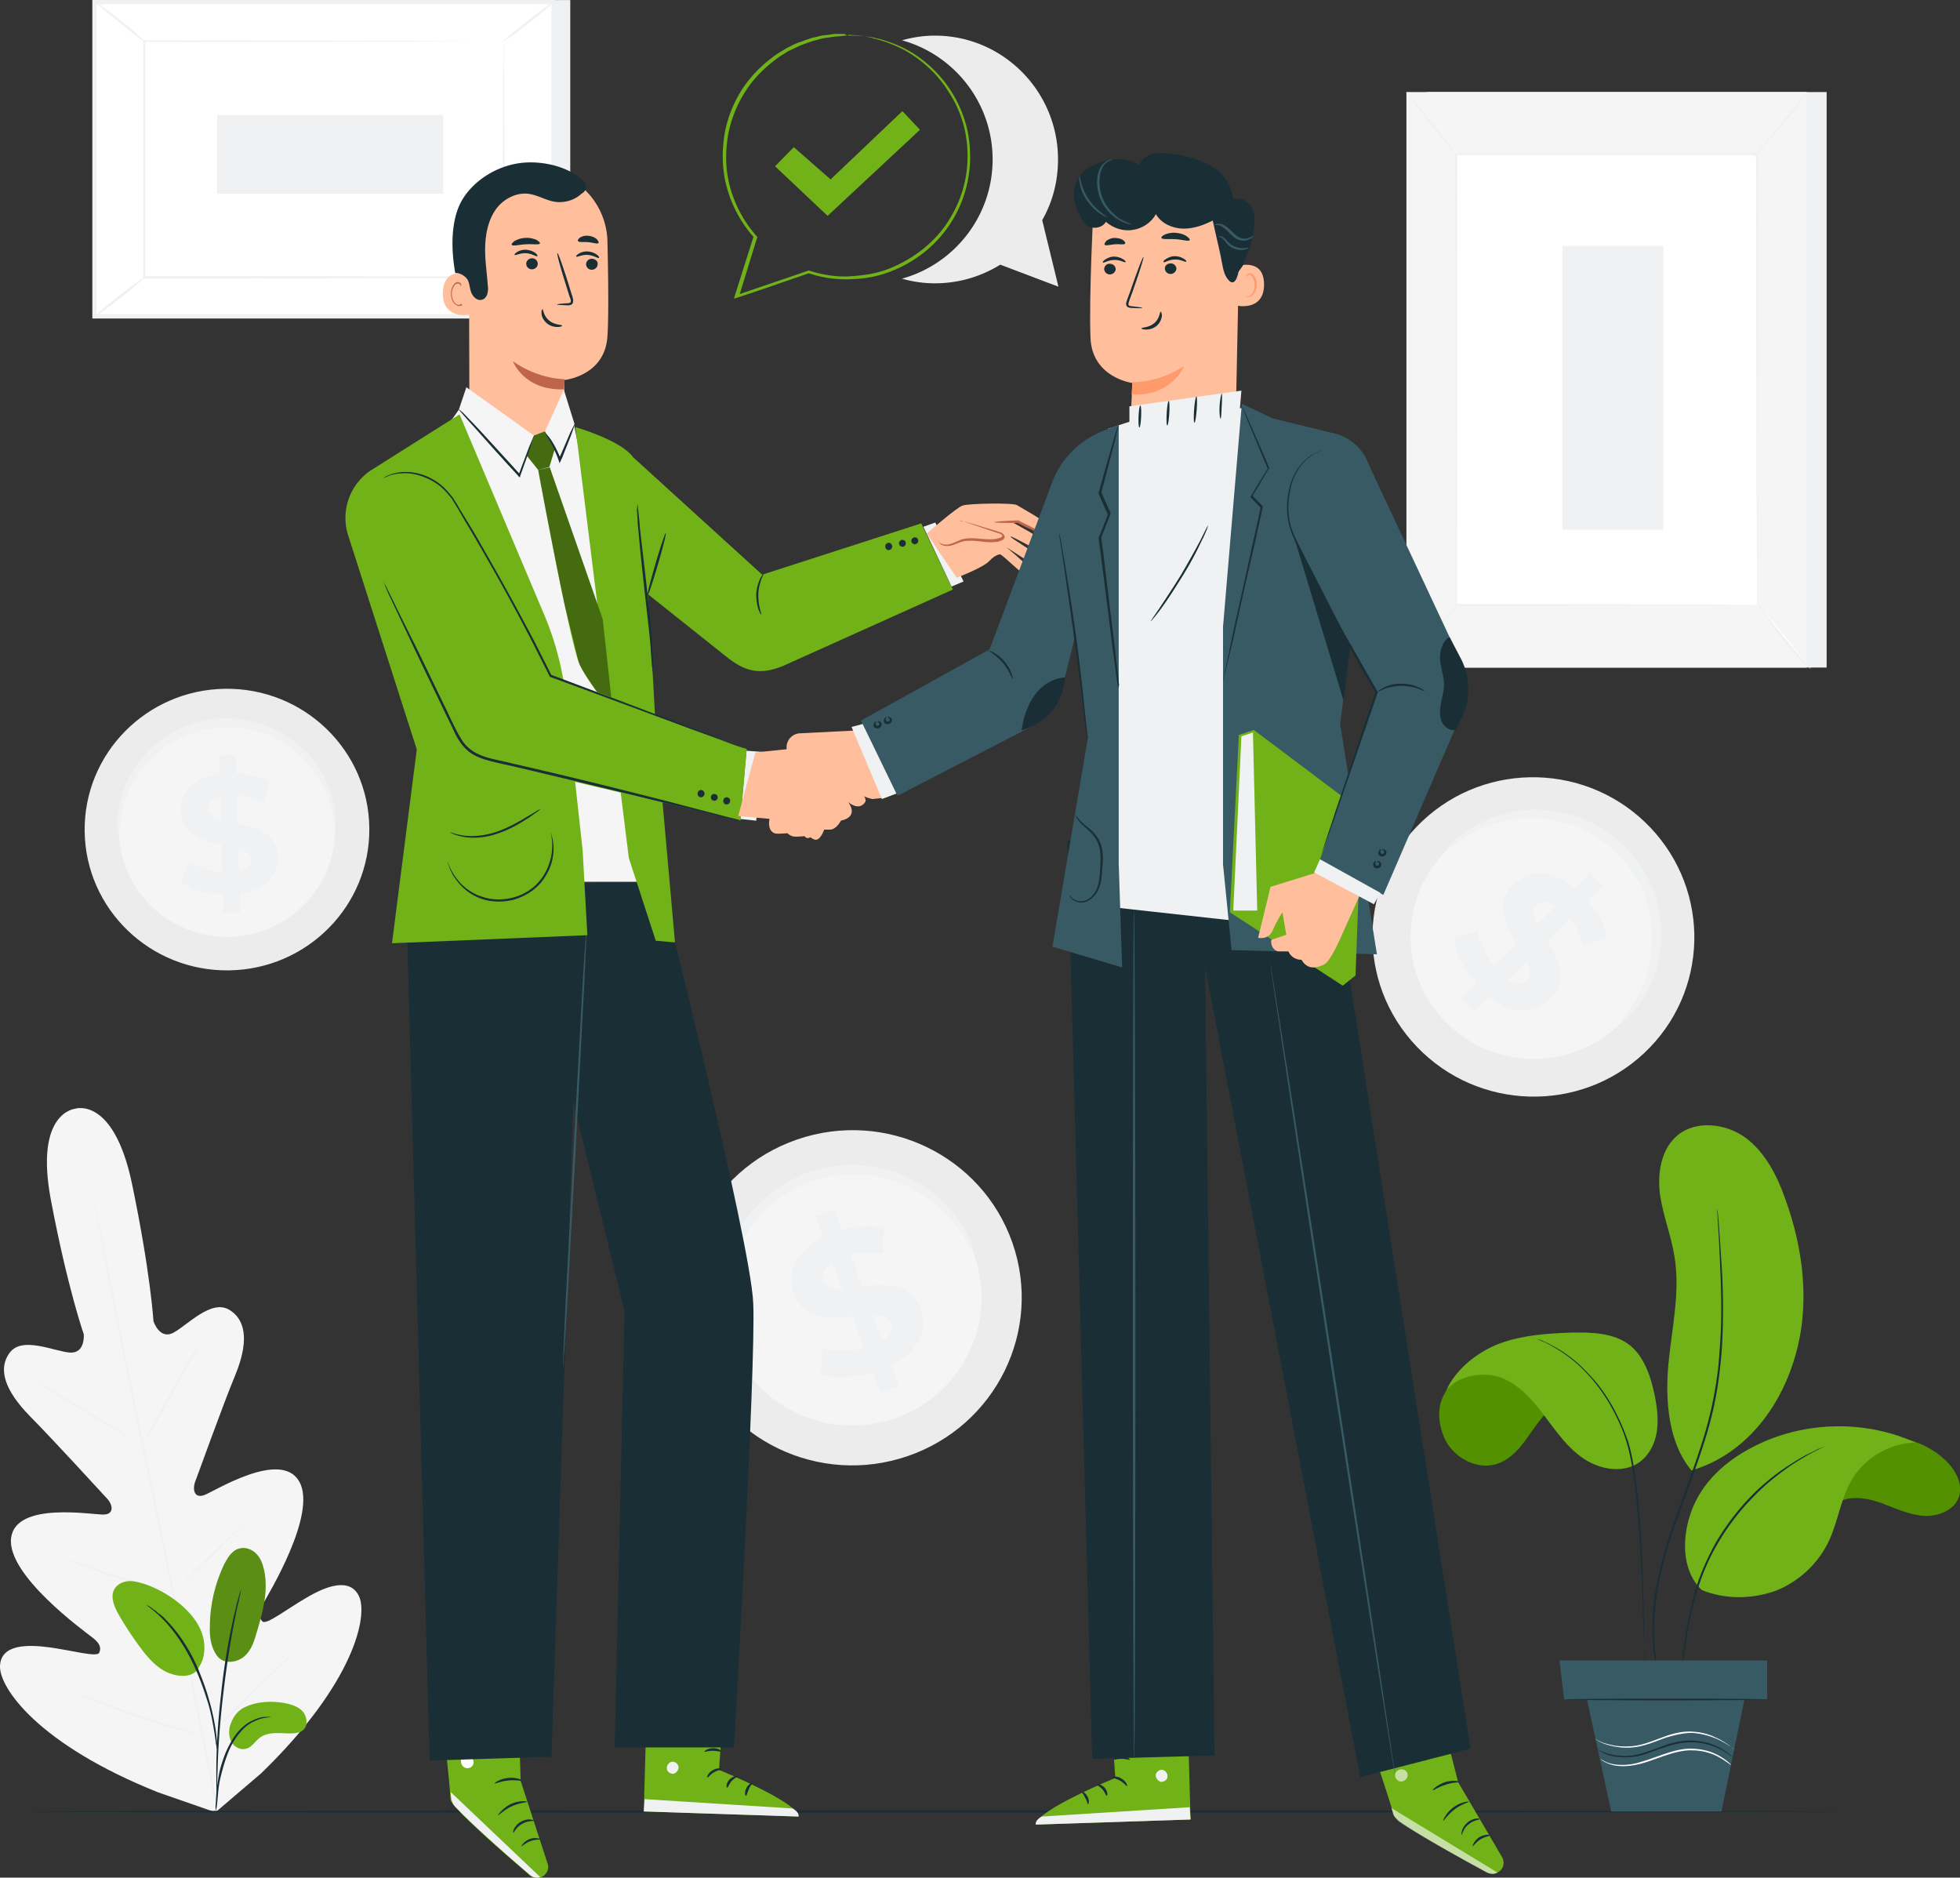 <svg width="237" height="227" fill="none" xmlns="http://www.w3.org/2000/svg"><rect width="100%" height="100%" fill="#333333" stroke="none"/><g clip-path="url(#clip0)"><path d="M9.097 134.036s4.653-1.538 6.875 9.127c2.223 10.666 2.585 16.562 2.585 16.562s.723 2.308 2.43 1.385c1.705-.923 4.548-4.051 6.719-2.769 2.223 1.333 2.274 4.205.724 7.948-1.551 3.743-4.55 12.152-4.86 12.921-.258.77-.154 2 1.138 1.539 1.24-.462 9.253-5.538 11.475-1.641 2.223 3.897-3.773 13.691-4.393 14.819-.62 1.077-.517 1.641-.052 2.102.465.462 2.998-1.538 5.324-2.871 2.326-1.385 5.272-2.513 6.358-.154 1.085 2.358-.569 10.46-11.837 21.382l-5.531 4.717-6.927-2.41C4.6 210.899-.103 204.028 0 201.413c.103-2.615 3.256-2.615 5.944-2.256 2.688.359 5.79 1.231 6.048.667.259-.565.155-1.129-.879-1.898-.982-.769-10.338-7.537-9.77-11.998.57-4.461 9.925-2.769 11.218-2.821 1.344-.051.982-1.281.465-1.845-.569-.616-6.565-7.179-9.46-10.102-2.842-2.923-3.928-5.589-2.377-7.64 1.499-2 5.324-.154 7.236 0 1.913.154 1.706-2.205 1.706-2.205s-1.964-5.589-3.98-16.255c-2.016-10.716 2.998-11.024 2.998-11.024" fill="#F5F5F5"/><path d="M26.104 217.463c-1.5-7.846-3.722-18.665-6.203-30.612-2.481-11.948-4.704-22.767-6.255-30.612-.775-3.897-1.395-7.076-1.86-9.281-.207-1.077-.414-1.949-.518-2.513a6.336 6.336 0 00-.155-.666c-.051-.154-.051-.206-.051-.206s0 .103.052.206c.051.153.051.359.103.666.103.616.258 1.436.465 2.513.414 2.205.982 5.384 1.758 9.281 1.498 7.845 3.721 18.664 6.202 30.612 2.482 11.947 4.704 22.766 6.255 30.612" fill="#F0F1F2"/><path d="M23.88 162.853s-.102.154-.31.411c-.206.256-.464.717-.775 1.23a93.3 93.3 0 00-2.326 4.102 132.18 132.18 0 00-2.222 4.154c-.259.512-.517.923-.672 1.23-.155.308-.259.462-.207.462 0 0 .103-.154.31-.41.207-.257.465-.718.775-1.231.62-1.026 1.448-2.513 2.326-4.102.88-1.59 1.655-3.025 2.275-4.102.258-.513.517-.923.672-1.231.103-.308.155-.461.155-.513zm-7.287 11.515c.03-.048-2.892-1.865-6.525-4.058-3.634-2.193-6.604-3.931-6.634-3.883-.03.048 2.892 1.865 6.526 4.058 3.634 2.193 6.604 3.931 6.633 3.883zm4.652 18.174s-.155-.051-.517-.154c-.362-.102-.879-.256-1.396-.358a102.86 102.86 0 01-9.2-2.872c-.518-.205-.983-.359-1.396-.513a8.372 8.372 0 00-.517-.154s.155.103.465.257c.31.154.775.359 1.344.564 1.137.461 2.74 1.025 4.549 1.589 1.809.564 3.463.975 4.652 1.282.62.154 1.085.257 1.447.308.362.051.569.103.569.051zm8.89-8.973s-.155.103-.362.308c-.258.205-.568.512-.982.923-.827.769-1.964 1.897-3.204 3.076l-3.154 3.128c-.413.41-.723.718-.93.974-.207.257-.31.359-.31.359s.155-.102.362-.307c.258-.206.568-.513.982-.923.827-.77 1.964-1.898 3.205-3.077l3.153-3.128c.413-.41.723-.718.93-.974.207-.205.31-.308.31-.359zm6.1 15.537s-.207.153-.465.41c-.31.307-.776.718-1.293 1.179-1.085.974-2.532 2.41-4.135 3.948a344.112 344.112 0 00-4.083 4c-.466.513-.88.923-1.19 1.231-.258.307-.413.461-.413.461s.207-.154.466-.41c.31-.308.775-.718 1.292-1.179 1.085-.975 2.532-2.41 4.135-3.949 1.602-1.538 3.05-2.974 4.084-3.999.465-.513.878-.923 1.188-1.231.31-.256.466-.41.414-.461zm-11.372 10.87s-.207-.102-.62-.205c-.466-.154-1.034-.308-1.758-.564a232.901 232.901 0 01-5.84-1.897c-2.275-.769-4.291-1.538-5.739-2.051-.723-.257-1.292-.462-1.757-.667-.413-.154-.62-.205-.672-.205l.62.308c.414.154.982.41 1.706.718 1.447.615 3.463 1.384 5.738 2.153a106.89 106.89 0 005.84 1.795c.776.205 1.345.359 1.81.461.465.103.672.154.672.154zm196.01-198.849H172.49v69.582h48.383V11.127z" fill="#F0F1F2"/><path d="M218.443 11.127h-48.382v69.582h48.382V11.127z" fill="#F5F5F5"/><path d="M212.447 18.665h-36.39V73.17h36.39V18.665z" fill="#fff"/><path d="M212.447 73.171v-3.999c0-2.615 0-6.41-.052-11.23 0-9.589-.051-23.228-.051-39.277l.103.102h-36.39l.155-.154c0 20.562 0 39.534-.052 54.507l-.103-.103c11.062 0 20.159.052 26.465.052 3.154 0 5.635 0 7.289.051h1.912c.465.051.724.051.724.051h-2.533c-1.706 0-4.135 0-7.288.051-6.358 0-15.456.052-26.517.052h-.104v-.103c0-14.972 0-33.945-.051-54.506v-.154h36.648v.102c0 16.05-.052 29.69-.052 39.33 0 4.82 0 8.614-.051 11.177v3.744c-.052.205-.052.307-.052.307z" fill="#F0F1F2"/><path d="M218.598 11.127c.052 0-.31.513-.879 1.23a72.576 72.576 0 01-2.274 2.872c-.93 1.077-1.758 2.051-2.378 2.769-.62.666-1.034 1.077-1.085 1.077-.052 0 .31-.462.93-1.18.672-.769 1.447-1.743 2.326-2.82.879-1.077 1.654-2 2.326-2.82.621-.718.982-1.18 1.034-1.128z" fill="#F0F1F2"/><path d="M212.602 72.966a42.402 42.402 0 006.358 7.845l-6.358-7.845z" fill="#fff"/><path d="M218.96 80.863s-.465-.359-1.086-.974c-.672-.667-1.499-1.59-2.378-2.666-.878-1.077-1.602-2.154-2.119-2.923-.517-.77-.775-1.282-.724-1.282.052 0 .362.461.879 1.18a61.526 61.526 0 002.171 2.82c.879 1.076 1.706 2.05 2.326 2.717.569.667.931 1.077.931 1.128z" fill="#F0F1F2"/><path d="M170.009 80.657c2.12-2.563 4.239-5.178 6.358-7.742l-6.358 7.742z" fill="#fff"/><path d="M173.335 76.853c1.743-2.135 3.103-3.908 3.036-3.962-.066-.053-1.534 1.634-3.277 3.768-1.744 2.134-3.104 3.907-3.037 3.96.066.054 1.534-1.632 3.278-3.766zm2.662-58.239c.067-.053-1.213-1.77-2.86-3.836-1.647-2.065-3.036-3.697-3.104-3.644-.067.052 1.214 1.77 2.861 3.835 1.647 2.066 3.036 3.697 3.103 3.645zm25.13 11.126h-12.199v34.304h12.199V29.74zM68.955 0v38.355H13.44L11.424.256 68.954 0z" fill="#F0F1F2"/><path d="M11.44.243v37.995h55.516V.243H11.441z" fill="#fff"/><path d="M67.197 38.508H11.165V0h56.032v38.508zm-55.515-.512H66.68V.513H11.682v37.483z" fill="#F0F1F2"/><path d="M60.891 4.974H17.419v28.56h43.472V4.975z" fill="#fff"/><path d="M60.943 4.974h-3.205c-2.068 0-5.117 0-8.942.051-7.65 0-18.506.051-31.325.051l.104-.102v28.56l-.155-.153c16.385 0 31.53 0 43.471.051l-.103.103c0-8.666.051-15.793.051-20.767 0-2.461 0-4.41.052-5.743V5.538c.052-.359.052-.564.052-.564v2c0 1.333 0 3.23.052 5.743 0 4.973.051 12.1.051 20.818v.102h-.103c-11.94 0-27.086 0-43.472.052h-.155V4.87h.104c12.819 0 23.674.052 31.376.052 3.825 0 6.874.05 8.942.05h3.205z" fill="#F0F1F2"/><path d="M11.424.154c0-.052.361.205.93.615a50.226 50.226 0 014.239 3.384c.517.462.827.77.775.82-.052.052-1.396-1.025-3.05-2.358-1.602-1.282-2.946-2.41-2.894-2.461zm52.601 2.579C65.68 1.433 66.98.324 66.928.257c-.053-.066-1.44.934-3.096 2.235-1.656 1.3-2.956 2.408-2.903 2.475.053.067 1.44-.934 3.096-2.234z" fill="#F0F1F2"/><path d="M66.887 38.252c-2.067-1.64-4.135-3.333-6.203-4.974l6.203 4.974z" fill="#fff"/><path d="M66.897 38.284c.054-.066-1.287-1.233-2.995-2.606-1.707-1.373-3.135-2.433-3.19-2.367-.053.066 1.287 1.233 2.995 2.606 1.708 1.373 3.136 2.433 3.19 2.367zm-52.374-2.236c1.635-1.282 2.917-2.376 2.864-2.443-.054-.066-1.422.92-3.056 2.202-1.635 1.282-2.917 2.376-2.864 2.442.054.067 1.422-.919 3.056-2.2zm11.73-22.158v9.537h27.344V13.89H26.253z" fill="#F0F1F2"/><path d="M198.823 127.305c7.791-7.324 8.105-19.544.701-27.293-7.403-7.749-19.72-8.093-27.511-.768s-8.105 19.545-.701 27.293c7.403 7.749 19.721 8.093 27.511.768z" fill="#ECECEC"/><path d="M195.659 123.994c5.947-5.591 6.182-14.922.527-20.842-5.656-5.92-15.062-6.186-21.008-.595-5.947 5.591-6.183 14.922-.527 20.842 5.656 5.919 15.061 6.186 21.008.595z" fill="#F5F5F5"/><path d="M195.958 123.627c-.052-.051.362-.564 1.034-1.487.672-.923 1.55-2.41 2.119-4.359.31-.974.517-2.051.62-3.281.052-1.18.052-2.462-.207-3.795-.103-.666-.31-1.333-.516-1.999-.207-.667-.517-1.334-.827-1.949-.362-.615-.724-1.282-1.189-1.897a15.866 15.866 0 00-1.499-1.744c-.569-.512-1.138-1.025-1.758-1.487-.62-.461-1.24-.82-1.912-1.128a12.354 12.354 0 00-1.965-.82c-.672-.205-1.344-.41-2.016-.513-1.344-.256-2.636-.256-3.825-.205-1.189.103-2.326.308-3.256.615a15.289 15.289 0 00-4.342 2.154c-.931.667-1.447 1.077-1.499 1.025-.052-.051.362-.564 1.24-1.384.879-.769 2.326-1.795 4.394-2.564a16.316 16.316 0 013.463-.82 13.756 13.756 0 014.084.102c.724.103 1.447.257 2.171.513.724.205 1.447.513 2.171.872.724.359 1.396.769 2.067 1.23.672.462 1.293 1.026 1.913 1.59a17.804 17.804 0 011.602 1.846c.466.667.879 1.333 1.241 2.051.362.718.672 1.436.879 2.102.258.718.413 1.436.517 2.154.258 1.436.258 2.769.155 4.051-.155 1.282-.414 2.41-.776 3.435-.723 2.051-1.757 3.487-2.532 4.359-.931 1.025-1.499 1.384-1.551 1.333z" fill="#F0F1F2"/><path d="M180.141 120.499l-1.861 1.795-1.603-1.641 1.809-1.744c-1.499-1.743-2.532-3.794-2.687-5.384l2.894-1.076c.207 1.435.931 3.025 1.964 4.307l2.74-2.666c-1.344-2.257-2.74-4.872-.362-7.179 1.758-1.692 4.497-1.897 7.34.41l1.861-1.795 1.602 1.641-1.809 1.744c1.138 1.333 1.965 2.82 2.275 4.307l-2.843 1.128c-.362-1.282-.879-2.41-1.603-3.333l-2.791 2.718c1.344 2.256 2.74 4.82.362 7.076-1.706 1.794-4.445 1.999-7.288-.308zm5.685-8.717l2.327-2.256c-1.034-.667-1.861-.564-2.43-.051-.517.564-.362 1.384.103 2.307zm-1.188 6.717c.568-.564.413-1.333 0-2.307l-2.275 2.205c.931.666 1.758.615 2.275.102z" fill="#F0F1F2"/><path d="M109.762 176.038c10.683-3.672 16.349-15.217 12.657-25.787-3.692-10.569-15.344-16.161-26.026-12.49-10.682 3.672-16.349 15.217-12.657 25.786 3.692 10.57 15.344 16.162 26.026 12.491z" fill="#ECECEC"/><path d="M108.171 171.484c8.147-2.801 12.47-11.6 9.657-19.654-2.814-8.055-11.698-12.314-19.844-9.514-8.147 2.8-12.47 11.599-9.657 19.654 2.813 8.054 11.698 12.314 19.844 9.514z" fill="#F5F5F5"/><path d="M117.647 151.368c-.103.051-.362-.564-.982-1.641-.62-1.026-1.654-2.513-3.257-3.897a15.828 15.828 0 00-2.894-2c-1.137-.564-2.378-1.077-3.722-1.436-.672-.154-1.396-.307-2.119-.359-.724-.051-1.499-.102-2.275-.051-.775.051-1.55.154-2.326.308-.775.153-1.55.41-2.326.666-.775.308-1.499.616-2.17 1.026-.673.41-1.345.82-1.913 1.333-.62.461-1.138.974-1.654 1.538-.517.513-.93 1.077-1.344 1.692-.827 1.128-1.396 2.359-1.861 3.538a17.877 17.877 0 00-.827 3.385c-.259 2.102-.052 3.897.206 5.076.207 1.179.414 1.846.362 1.897-.051.051-.413-.564-.775-1.743-.362-1.18-.724-2.974-.569-5.23.104-1.128.31-2.359.724-3.641s1.034-2.564 1.86-3.846c.415-.615.88-1.23 1.448-1.846.517-.564 1.137-1.128 1.758-1.692a14.822 14.822 0 012.067-1.435 19.36 19.36 0 012.326-1.129c.827-.307 1.654-.564 2.481-.717a20.422 20.422 0 012.482-.308c.827-.051 1.654 0 2.429.102.775.103 1.551.206 2.274.411 1.448.359 2.792.974 3.981 1.641 1.137.666 2.171 1.435 2.946 2.204 1.654 1.59 2.585 3.18 3.101 4.308.517 1.128.621 1.846.569 1.846z" fill="#F0F1F2"/><path d="M107.774 165.058l.931 2.513-2.275.82-.879-2.461c-2.326.667-4.755.769-6.357.256l.258-3.23c1.447.41 3.308.462 5.014 0l-1.396-3.794c-2.739.307-5.892.461-7.081-2.769-.879-2.41.103-5.077 3.566-6.82l-.93-2.513 2.274-.82.879 2.461c1.758-.461 3.567-.615 5.117-.307l-.103 3.179c-1.396-.257-2.74-.205-3.928.102l1.395 3.846c2.74-.308 5.841-.461 7.03 2.718.931 2.41-.103 5.076-3.515 6.819zm-5.944-9.178l-1.189-3.23c-1.086.717-1.344 1.538-1.086 2.307.31.769 1.189.974 2.275.923zm5.944 4.051c-.31-.769-1.085-.975-2.223-.975l1.138 3.128c1.033-.666 1.344-1.435 1.085-2.153z" fill="#F0F1F2"/><path d="M27.661 117.316c9.506-.118 17.116-7.834 16.997-17.235-.118-9.401-7.92-16.927-17.425-16.809-9.506.118-17.115 7.834-16.997 17.235.118 9.401 7.92 16.927 17.425 16.809z" fill="#ECECEC"/><path d="M27.61 113.266c7.222-.09 13.004-5.97 12.913-13.134-.09-7.164-6.017-12.9-13.24-12.81-7.221.09-13.002 5.97-12.912 13.134.09 7.164 6.018 12.899 13.24 12.81z" fill="#F5F5F5"/><path d="M40.525 99.733c-.103 0-.155-.565-.362-1.539a12.66 12.66 0 00-1.55-3.948c-.466-.77-1.034-1.59-1.758-2.359a13.148 13.148 0 00-2.584-2.102c-.517-.308-1.034-.615-1.603-.82a9.351 9.351 0 00-1.809-.616c-.62-.154-1.24-.308-1.912-.359-.672-.051-1.344-.102-2.016-.051-.672.051-1.344.103-2.016.256-.672.103-1.293.308-1.913.513-.62.205-1.189.513-1.706.77a15.79 15.79 0 00-1.55.974c-.93.717-1.758 1.487-2.43 2.307-.672.82-1.137 1.692-1.55 2.461-.776 1.641-1.086 3.077-1.19 4.102-.154 1.026-.154 1.59-.206 1.59-.052 0-.155-.564-.155-1.59 0-1.025.207-2.564.93-4.358.362-.872.879-1.795 1.551-2.718.672-.871 1.499-1.794 2.481-2.564a10.92 10.92 0 011.602-1.076 15.576 15.576 0 011.861-.872 15.118 15.118 0 012.016-.615c.724-.154 1.448-.257 2.171-.257.724-.051 1.448 0 2.171.103.724.102 1.396.205 2.068.41.672.205 1.292.41 1.912.718.62.256 1.19.615 1.706.923 1.086.666 1.964 1.487 2.74 2.307.723.82 1.344 1.692 1.757 2.564a13.012 13.012 0 011.344 4.256c.104 1.025.052 1.59 0 1.59z" fill="#F0F1F2"/><path d="M28.998 108.039l.052 2.256-2.016.052-.052-2.205c-2.015-.051-3.98-.667-5.117-1.487l1.034-2.513c1.034.718 2.533 1.231 3.98 1.334l-.103-3.385c-2.275-.461-4.808-1.179-4.91-4.05-.053-2.154 1.446-4 4.651-4.462l-.052-2.256 2.016-.051.052 2.205c1.55.102 3.05.461 4.187 1.128l-.93 2.513a8.309 8.309 0 00-3.153-.975l.103 3.436c2.274.461 4.755 1.128 4.859 3.999.103 2.103-1.396 4-4.6 4.461zm-2.274-8.87l-.103-2.872c-1.086.256-1.5.872-1.448 1.538.052.667.672 1.077 1.55 1.334zm3.618 4.768c0-.718-.62-1.077-1.499-1.333l.052 2.769c1.034-.256 1.499-.82 1.447-1.436z" fill="#F0F1F2"/><path d="M126.021 26.612c1.241-2.153 1.913-4.666 1.913-7.332 0-8.256-6.668-14.973-14.887-14.973-1.396 0-2.688.205-3.98.564 6.306 1.744 10.958 7.538 10.958 14.409 0 6.87-4.652 12.665-10.958 14.408a14.34 14.34 0 003.98.564c2.894 0 5.582-.82 7.908-2.256l7.03 2.667-1.964-8.05z" fill="#ECECEC"/><path d="M222.94 219.001c0 .051-49.157.154-109.79.154-60.633 0-109.79-.052-109.79-.154 0-.051 49.157-.154 109.79-.154 60.633 0 109.79.103 109.79.154z" fill="#1A2E35"/><path d="M62.545 202.541l.414 12.768 3.256 9.999c.259.718-.207 1.487-.93 1.692-.414.102-.827 0-1.19-.256-2.067-1.744-9.614-8.256-9.614-9.179 0-1.077-1.343-13.434-1.343-13.434l9.407-1.59z" fill="#71B219"/><path d="M65.336 226.949l-10.855-10.307.052.564c.052.462.207.923.517 1.231.879.923 3.308 3.333 9.046 8.255.362.308.775.41 1.24.257z" fill="#F0F1F2"/><path d="M56.91 212.386c.31.205.466.667.26 1.026-.208.359-.673.461-1.035.256-.361-.205-.517-.769-.31-1.077.207-.307.827-.461 1.086-.154" fill="#fff"/><path d="M62.08 221.565c.051.051.31-.667 1.085-1.077.724-.41 1.448-.308 1.448-.359 0-.051-.156-.103-.466-.154-.31-.051-.723.051-1.137.256-.413.206-.672.565-.827.821-.155.308-.155.513-.103.513zm.982 1.641c.052.051.465-.411 1.085-.616.672-.256 1.241-.154 1.241-.205.052-.051-.62-.308-1.344-.051-.672.256-1.034.872-.982.872zm-2.842-3.744c.05.052.671-.615 1.653-1.077.982-.461 1.861-.461 1.861-.564 0-.051-.93-.205-2.016.308-.982.513-1.55 1.333-1.499 1.333zm-.414-3.845c.051.051.723-.257 1.654-.359.93-.103 1.654.102 1.705 0 .052-.052-.723-.41-1.705-.308-1.034.103-1.706.615-1.654.667zm-.259-3.744c.052.052.724-.41 1.706-.41.982-.051 1.706.41 1.706.308 0-.051-.155-.205-.414-.359-.31-.154-.775-.308-1.292-.256-.517 0-.982.153-1.292.307-.259.205-.414.359-.414.41zm1.654-1.128s.052-.153 0-.461a3.063 3.063 0 00-.465-1.231c-.155-.205-.31-.513-.672-.666-.207-.052-.465-.052-.569.153-.155.154-.155.359-.155.565.052.82.827 1.538 1.706 1.64.93.052 1.758-.512 2.068-1.23.051-.205.103-.41 0-.616a.521.521 0 00-.569-.256c-.362.103-.62.308-.827.462-.413.358-.672.769-.827 1.025-.155.256-.207.462-.155.462.052.051.31-.667 1.137-1.334.207-.153.465-.359.724-.41.155 0 .258.051.31.154.052.103.052.256 0 .41-.258.564-1.034 1.128-1.81 1.077-.775-.051-1.447-.718-1.498-1.333 0-.154 0-.308.103-.41.104-.103.207-.154.31-.103.259.103.414.359.569.564.62.821.569 1.538.62 1.538z" fill="#1A2E35"/><path d="M87.615 204.438l-.672 9.538s9.563 3.897 9.614 5.64l-18.712-.615.414-14.922 9.356.359z" fill="#71B219"/><path d="M81.205 213.001a.799.799 0 00-.568.872c.051.359.465.616.827.564.362-.102.672-.564.568-.923-.103-.359-.62-.666-.93-.461m-3.256 5.948l.103-1.487 17.885 1.128s.827.41.723.974l-18.712-.615z" fill="#F0F1F2"/><path d="M87.253 213.873c0 .103-.465.103-.93.411-.466.256-.724.666-.776.615-.103 0 .052-.564.62-.872.57-.359 1.086-.205 1.086-.154zm1.913.872c0 .103-.362.205-.724.615-.31.359-.413.769-.517.769-.103 0-.155-.512.259-.974.465-.461.982-.461.982-.41zm1.034 2.359c-.104 0-.207-.462.051-.923.258-.513.672-.667.724-.616.051.052-.259.308-.414.718-.207.462-.258.821-.362.821zm-3.05-5.384c-.052.102-.466-.052-.982-.052-.517 0-.93.154-.983.103-.051-.051.362-.41.983-.41.62-.052 1.033.256.982.359zm.103-1.949c0 .051-.362.103-.93-.051a4.267 4.267 0 01-.982-.308c-.156-.102-.362-.205-.517-.307-.104-.052-.207-.103-.259-.206-.103-.102-.155-.358 0-.461a.47.47 0 01.414-.205c.155 0 .258.051.362.051.206.051.413.154.568.205.362.154.62.41.827.616.414.41.569.769.517.769-.052.051-.258-.257-.672-.616-.207-.153-.465-.359-.827-.512-.155-.052-.362-.154-.517-.205-.207-.052-.362-.052-.413 0v.102c.051.051.103.103.206.154l.466.308c.31.153.62.307.878.359.517.205.88.256.88.307z" fill="#1A2E35"/><path d="M87.15 209.925c-.052 0-.207-.308-.207-.923 0-.308.052-.667.155-1.026.052-.205.155-.358.258-.564.104-.205.259-.41.62-.461.207 0 .31.154.362.256.052.103.052.257.104.359.052.205 0 .41 0 .616-.052.41-.259.717-.414.923-.362.461-.775.564-.775.512-.052-.051.31-.205.569-.666.155-.205.258-.513.31-.872 0-.154.051-.359 0-.513 0-.205-.104-.359-.155-.359-.104 0-.259.154-.362.308-.103.154-.207.308-.259.513-.103.307-.206.666-.206.923-.052.615.051.923 0 .974zm-37.993-99.63l2.792 102.553 14.731-.462 3.515-105.629-21.038 3.538z" fill="#1A2E35"/><path d="M79.81 106.603s10.958 43.483 11.268 50.918c.362 7.435-2.326 53.737-2.326 53.737H74.331l1.188-52.763-10.958-44.662 2.636-6.973 12.613-.257z" fill="#1A2E35"/><path d="M70.919 111.936v.564c0 .359-.052.923-.052 1.538-.052 1.385-.155 3.333-.258 5.743-.259 4.872-.62 11.537-.982 18.921-.414 7.384-.776 14.101-1.034 18.921-.155 2.41-.259 4.359-.362 5.743-.052.667-.103 1.179-.103 1.538 0 .154-.052.308-.052.411v-.411c0-.359.052-.923.052-1.538.051-1.384.155-3.333.258-5.743.258-4.871.62-11.537.982-18.972.414-7.384.776-14.101 1.034-18.921.155-2.41.258-4.358.362-5.743.052-.667.103-1.179.103-1.538 0-.154.052-.308.052-.41v-.103z" fill="#375A64"/><path d="M69.317 50.866s5.375 26.356 5.427 33.791c.052 7.435 2.688 21.946 2.688 21.946H54.223l-.517-40.2-1.654-11.999 3.463-4.923 13.802 1.385z" fill="#F5F5F5"/><path d="M69.575 51.635s5.53 1.59 6.978 3.64c1.137 1.59 2.688 31.946 2.688 31.946l2.378 26.715-2.326-.205-3.257-9.999-6.461-52.097z" fill="#71B219"/><path d="M76.553 55.276l15.61 14.203 19.229-6.204 3.826 7.999-20.522 9.23c-2.946 1.23-4.755.564-6.823-1.077l-10.751-8.563-.569-15.588z" fill="#71B219"/><path d="M107.656 66.426a.409.409 0 00.17-.555.416.416 0 00-.56-.168.41.41 0 00-.17.555c.108.2.359.275.56.168z" fill="#1A2E35"/><path d="M107.464 66.505h-.103c-.104-.051-.207-.103-.259-.205-.052-.103-.052-.205-.052-.308.052-.102.104-.205.207-.256.104-.051.207-.051.31-.051.104.05.207.102.259.205.052.102.051.205.051.307-.051.103-.103.205-.206.257-.052 0-.104.051-.207.051zm0-.872c-.052 0-.155 0-.207.052-.103.05-.155.153-.207.256-.051.102 0 .205.052.308.052.102.155.153.259.205.103.051.206 0 .31-.052.103-.05.155-.153.206-.256.052-.103.001-.205-.051-.308a.437.437 0 00-.362-.205zm1.851.412a.408.408 0 00.17-.555.414.414 0 00-.559-.169.408.408 0 00-.17.555c.107.2.358.276.559.169z" fill="#1A2E35"/><path d="M109.118 66.095h-.103c-.104-.052-.207-.103-.259-.205-.103-.205-.051-.462.155-.564.104-.052.207-.052.31-.052.104.052.207.103.259.206.052.102.052.205.052.307-.052.103-.104.205-.207.256-.104.052-.155.052-.207.052zm0-.82c-.052 0-.155 0-.207.05-.206.103-.258.36-.155.565.052.102.155.153.259.205.103.051.206 0 .31-.052.207-.102.258-.358.155-.564-.052-.102-.155-.153-.259-.205h-.103zm1.696.465a.409.409 0 00.17-.555.416.416 0 00-.56-.168.41.41 0 00-.17.555c.108.2.359.275.56.168z" fill="#1A2E35"/><path d="M110.617 65.787h-.103c-.103-.051-.207-.102-.259-.205-.051-.102-.051-.205-.051-.307.051-.103.103-.206.207-.257.206-.103.465-.051.568.154.104.205.052.461-.155.564-.052.051-.103.051-.207.051zm0-.82c-.051 0-.155 0-.206.051-.104.051-.156.154-.207.257-.052.102 0 .205.051.307.052.103.156.154.259.205.103.051.207 0 .31-.051.207-.103.259-.359.155-.564a.437.437 0 00-.362-.205z" fill="#1A2E35"/><path d="M111.651 63.685l1.447-.513 3.412 7.127-1.448.616-3.411-7.23z" fill="#F0F1F2"/><path d="M77.07 60.865s.052.307.103.82c.052.564.155 1.282.207 2.154.207 1.897.517 4.41.827 7.178.31 2.82.569 5.333.672 7.18.052.922.103 1.691.103 2.204 0 .513 0 .82-.051.82 0 0-.052-.307-.103-.82a59.351 59.351 0 01-.156-2.154c-.155-1.846-.465-4.358-.775-7.178-.31-2.82-.569-5.333-.724-7.179-.103-.923-.103-1.692-.155-2.205.052-.513.052-.82.052-.82z" fill="#1A2E35"/><path d="M79.55 68.266c.613-2.094 1.043-3.81.961-3.835-.082-.023-.646 1.655-1.259 3.75-.613 2.093-1.043 3.81-.961 3.834.082.023.646-1.655 1.259-3.749zM92.06 74.3c-.052 0-.207-.257-.362-.668-.155-.46-.258-1.076-.258-1.845a5.345 5.345 0 01.465-1.795c.207-.41.414-.667.414-.615.051.05-.569 1.025-.62 2.41-.052 1.435.413 2.46.361 2.512z" fill="#1A2E35"/><path d="M90.251 90.759l2.016.154-.827 8.306-1.912-.205.723-8.255z" fill="#F0F1F2"/><path d="M55.567 50.097l-10.803 6.82a6.926 6.926 0 00-2.637 7.896l8.27 25.792-2.997 23.433 23.622-.974-.568-10.255-2.016-18.357a36.225 36.225 0 00-2.533-9.897L55.567 50.097z" fill="#71B219"/><path d="M44.298 66.198l10.804 22.407a6.742 6.742 0 004.497 3.59l29.928 7.024.776-8.665-22.899-8.512-11.475-21.895a6.568 6.568 0 00-9.201-2.564c-2.998 1.795-4.032 5.538-2.43 8.615z" fill="#71B219"/><path d="M90.251 90.554s-.052 0-.103-.052c-.104-.05-.207-.05-.362-.102-.31-.103-.776-.257-1.344-.462-1.189-.461-2.895-1.076-5.014-1.846-4.29-1.59-10.183-3.794-16.903-6.255h-.051v-.052l-1.965-3.897a246.997 246.997 0 00-5.479-10.101 259.876 259.876 0 00-2.533-4.359c-.413-.666-.775-1.333-1.137-1.948-.207-.308-.362-.615-.568-.923-.156-.308-.414-.564-.62-.82a6.717 6.717 0 00-2.895-2.051c-.983-.41-1.913-.513-2.637-.462-1.499.051-2.222.615-2.222.564l.103-.102c.103-.052.207-.154.414-.206.361-.153.93-.358 1.705-.41a6.62 6.62 0 012.688.41 6.867 6.867 0 012.947 2.103c.206.256.465.513.62.82.207.308.413.616.569.923.361.615.775 1.282 1.188 1.949.827 1.333 1.654 2.82 2.533 4.358a327.492 327.492 0 015.531 10.102l1.964 3.897-.051-.052c6.72 2.513 12.612 4.769 16.85 6.359 2.12.82 3.774 1.435 4.963 1.897.569.205 1.034.41 1.344.513.155.05.258.102.362.153l.103.052zm-5.479 5.794a.412.412 0 00.413-.41.412.412 0 00-.413-.41.412.412 0 00-.414.41c0 .226.185.41.414.41z" fill="#1A2E35"/><path d="M84.772 96.399a.406.406 0 01-.414-.41c0-.257.207-.41.414-.41.258 0 .413.205.413.41s-.206.41-.413.41zm0-.872c-.207 0-.414.205-.414.41 0 .206.207.41.414.41s.413-.204.413-.41c0-.205-.206-.41-.413-.41zm1.602 1.283a.412.412 0 00.414-.411.412.412 0 00-.414-.41.412.412 0 00-.413.41c0 .227.185.41.413.41z" fill="#1A2E35"/><path d="M86.374 96.81a.406.406 0 01-.413-.411c0-.256.207-.41.413-.41.259 0 .414.205.414.41s-.207.41-.414.41zm0-.821c-.206 0-.413.205-.413.41s.207.41.413.41c.207 0 .414-.205.414-.41a.406.406 0 00-.414-.41zm1.499 1.231a.412.412 0 00.414-.41.412.412 0 00-.414-.411.412.412 0 00-.413.41c0 .227.185.41.413.41z" fill="#1A2E35"/><path d="M87.873 97.27a.406.406 0 01-.413-.41c0-.256.207-.41.413-.41.259 0 .414.205.414.41 0 .206-.207.41-.414.41zm0-.871c-.207 0-.413.205-.413.41s.207.41.413.41c.207 0 .414-.205.414-.41s-.207-.41-.414-.41zm1.654 2.821h-.155c-.103 0-.258-.052-.413-.103-.414-.103-.93-.205-1.603-.36-1.395-.358-3.411-.82-5.944-1.435-5.014-1.23-11.889-2.923-19.539-4.717-.93-.205-1.912-.41-2.843-.667-.93-.256-1.86-.615-2.584-1.282-.724-.666-1.19-1.487-1.551-2.256-.362-.82-.775-1.59-1.137-2.359-1.448-3.025-2.791-5.794-3.877-8.101-1.086-2.308-1.964-4.154-2.584-5.487-.31-.615-.517-1.128-.672-1.487a3.52 3.52 0 00-.156-.41c-.051-.103-.051-.154-.051-.154s.051.051.051.103c.052.102.104.205.207.359.155.358.414.871.724 1.487.62 1.281 1.55 3.179 2.688 5.435 1.137 2.307 2.43 5.025 3.928 8.102.362.769.724 1.538 1.137 2.358.414.77.827 1.59 1.5 2.154.671.615 1.55.974 2.429 1.23.93.257 1.86.41 2.843.667 7.65 1.743 14.525 3.487 19.539 4.769 2.48.666 4.497 1.18 5.892 1.538.672.205 1.241.308 1.603.41.155.052.31.103.413.103a.64.64 0 01.155.102zm-24.19-1.385s-.104.103-.362.308c-.259.153-.569.41-1.034.718-.879.563-2.171 1.384-3.722 1.897-1.55.564-3.101.615-4.187.41-.517-.103-.93-.205-1.24-.359-.259-.103-.414-.205-.414-.205 0-.051.62.256 1.654.41 1.034.154 2.533.051 4.032-.461 1.5-.513 2.791-1.282 3.722-1.846.982-.564 1.499-.923 1.55-.872zm1.292 2.923s.051.051.051.205c.052.153.104.307.155.564a5.934 5.934 0 010 2.153c-.155.923-.568 1.949-1.343 2.923-.776.974-1.965 1.743-3.309 2.154-1.395.359-2.791.307-3.98-.103a6.236 6.236 0 01-2.688-1.846c-.62-.718-.982-1.384-1.137-1.846a8.782 8.782 0 01-.207-.564c-.051-.154-.051-.205-.051-.205.051-.051.258 1.128 1.499 2.513.62.666 1.499 1.333 2.636 1.692 1.137.41 2.481.461 3.825.102 1.344-.359 2.481-1.128 3.205-2.051.775-.923 1.137-1.948 1.344-2.82.361-1.743-.052-2.82 0-2.871z" fill="#1A2E35"/><path d="M56.704 29.638l.052 19.126c0 3.23 2.74 5.845 6.047 5.64a5.707 5.707 0 005.428-5.692v-2.769s4.91-.46 5.22-5.28c.156-2.308.104-7.128 0-11.487-.103-4.666-3.825-8.512-8.528-8.768l-.466-.051c-5.065 0-7.856 4.256-7.753 9.28z" fill="#FFBF9D"/><path d="M68.283 45.841s-3.102.051-6.255-2.154c0 0 1.292 3.539 6.151 3.385l.104-1.23z" fill="#BF654E"/><path d="M72.263 31.945c0 .36-.31.667-.724.667a.681.681 0 01-.672-.667c0-.359.31-.666.724-.666.413.05.724.307.672.666zm.155-.769c-.104.103-.62-.308-1.344-.359-.724-.051-1.292.308-1.396.205-.052-.051.052-.205.31-.359a1.872 1.872 0 011.138-.256c.465.051.827.205 1.085.41.207.154.258.308.207.359zm-7.392.718c0 .359-.31.666-.724.666a.681.681 0 01-.672-.666c0-.359.31-.667.724-.667.362 0 .672.308.672.667zm-.052-.924c-.103.103-.62-.307-1.344-.358-.723-.051-1.292.308-1.395.205-.052-.051.051-.205.31-.359a1.873 1.873 0 011.137-.256c.465.051.827.205 1.086.41.206.154.258.359.206.359zm2.378 5.846c0-.05.465-.102 1.24-.153.208 0 .363-.052.414-.154.052-.154 0-.36-.103-.564-.155-.462-.31-.974-.465-1.487-.672-2.103-1.137-3.795-1.034-3.846.103-.051.672 1.64 1.344 3.743.155.513.31 1.026.465 1.487.052.205.155.462.052.77-.052.153-.207.256-.31.256-.104.051-.207.051-.31.051-.828-.051-1.293-.051-1.293-.103zm-2.068-7.383c-.103.205-.827.05-1.705.102-.879.052-1.603.257-1.706.052-.052-.103.103-.257.362-.462.31-.154.775-.359 1.292-.359.517-.051.982.103 1.292.205.362.205.517.41.465.462zm7.082-.052c-.155.154-.62-.05-1.24-.102-.62-.052-1.138.051-1.241-.154-.052-.103.052-.256.258-.41.259-.154.62-.257 1.034-.205.414.051.776.205.982.41.207.205.259.41.207.461z" fill="#1A2E35"/><path d="M56.91 33.227c-.103-.051-3.256-1.18-3.36 2.154-.102 3.281 3.257 2.717 3.31 2.615 0-.103.05-4.769.05-4.769z" fill="#FFBF9D"/><path d="M55.825 36.714s-.052.051-.155.102c-.103.052-.258.052-.413 0-.362-.153-.62-.717-.62-1.281 0-.308.051-.564.206-.82.103-.257.258-.411.465-.411.155-.051.31.051.362.154.052.102 0 .154.052.154 0 0 .051-.052.051-.206a.388.388 0 00-.103-.205c-.103-.05-.207-.102-.31-.102-.258 0-.517.256-.62.513-.155.256-.207.564-.207.923 0 .666.31 1.282.827 1.435.207.052.413 0 .517-.05-.052-.104 0-.206-.052-.206z" fill="#BF654E"/><path d="M55.05 33.022c.517-.103 1.344.41 1.55.923.207.461.207 1.025.414 1.487.207.461.672.923 1.19.82.36-.051.62-.359.723-.718a2.53 2.53 0 00.051-1.076c-.103-1.539-.361-3.077-.31-4.666.052-1.539.362-3.128 1.24-4.41.88-1.282 2.482-2.154 4.033-1.949 1.034.154 1.964.718 2.946.923 1.189.257 2.533-.102 3.412-.923.051-.051.103-.051.155-.102.31-.206.517-.616.362-1.026-.052-.154-.104-.256-.156-.308-1.912-2-5.582-2.717-8.27-2.204-2.74.512-5.376 2.256-6.668 4.666-1.292 2.512-1.137 6-.672 8.563zm10.545 4.358c.103 0 .103.82.827 1.385.672.564 1.55.461 1.55.615 0 .051-.206.154-.568.154s-.879-.103-1.292-.462c-.414-.358-.62-.82-.62-1.128-.052-.358.051-.564.103-.564z" fill="#1A2E35"/><path d="M112.064 64.506s3.619-3.18 4.342-3.385c.672-.256 6.152-.359 6.565-.05.362.256 5.944 3.28 5.014 3.742-.93.462-4.755-1.692-4.755-1.692l-.672.103s3.359 1.794 3.98 2.461c.568.615 0 1.384-.621 1.077-.62-.308-3.515-1.949-3.721-1.897-.207.05 3.049 2 3.36 2.307.413.461.155 1.384-.466 1.128-.361-.154-3.411-2.154-3.411-2.154s2.274 1.898 2.481 2.257c.258.512-.258.974-.775.666-.362-.205-1.913-1.743-2.43-2.05 0 0-.517-.052-1.344.82-.775.82-3.928 2-3.928 2l-3.619-5.333z" fill="#FFBF9D"/><path d="M127.882 64.813c0 .052-.466.052-1.189-.051-.362-.051-.776-.205-1.241-.359-.413-.205-.879-.462-1.395-.667-.362-.205-.724-.358-1.034-.512h.051c-1.654 0-2.843 0-2.843-.103 0-.051 1.189-.154 2.792-.205h.103c.31.154.672.359 1.034.513.465.256.93.461 1.396.718.413.205.827.307 1.188.41.724.154 1.189.205 1.138.256z" fill="#BF654E"/><path d="M113.408 65.428c.259.462.879.565 1.396.462.517-.103.982-.359 1.447-.513 1.499-.41 3.154.36 4.601-.154.207-.05.413-.205.413-.41s-.258-.307-.413-.359c-1.654-.512-3.257-1.025-4.911-1.538" fill="#FFBF9D"/><path d="M115.942 62.916s.207 0 .568.103c.362.102.827.256 1.448.41.62.205 1.344.41 2.171.666.206.052.413.103.62.206.207.05.465.102.672.41.103.154.052.359-.052.461a.829.829 0 01-.362.205 1.835 1.835 0 01-.723.154c-1.034.103-1.913-.154-2.791-.154-.414 0-.828 0-1.138.103-.361.102-.672.256-.982.359-.62.256-1.189.205-1.55 0-.311-.205-.362-.41-.362-.41s.103.205.413.307c.31.154.827.154 1.396-.102.31-.103.62-.257.982-.41a4.56 4.56 0 011.241-.154c.878 0 1.809.205 2.739.102.259 0 .465-.102.672-.154.207-.05.362-.205.259-.307-.052-.103-.259-.205-.466-.257-.206-.051-.413-.153-.62-.205-.775-.256-1.499-.513-2.119-.718-.621-.205-1.086-.359-1.448-.512-.413 0-.568-.103-.568-.103z" fill="#BF654E"/><path d="M91.337 90.964l6.047-.615s8.012 5.435 7.237 6.614c-.775 1.18-2.068 0-2.068 0s1.448 1.744-.878 2.256c0 0-.569 1.18-1.448 1.077h-.568s-.517 1.538-1.24 1.18c-.724-.308-2.947-2.257-2.947-2.257l-6.203-.564 2.068-7.691z" fill="#FFBF9D"/><path d="M95.11 97.168s-1.55.564-1.86 1.231c-.311.615-.518 2.051.464 2.359.362.102 1.758-.051 1.758-.051l-.362-1.59s.569-.667.93-.923c.31-.359-.051-1.436-.93-1.026z" fill="#FFBF9D"/><path d="M96.867 97.989s-1.55.564-1.86 1.23c-.31.616-.104 1.641.878 1.898.362.102 1.603-.052 1.603-.052l-.155-.307c-.31-.616-.466-1.077.103-1.487.052 0 .362-.308.362-.308.258-.359-.052-1.384-.93-.974z" fill="#FFBF9D"/><path d="M97.23 101.014c-.26-.256-.31-.718-.104-1.077.207-.359.517-.564.93-.666.259-.052.569-.103.724.102.103.103.103.308.103.462-.051.41-.361.769-.62 1.128-.155.154-.31.359-.569.359-.258 0-.413-.205-.516-.41" fill="#FFBF9D"/><path d="M64.56 52.66l1.345-.512 1.189 2.102-.672 2.205-1.344.36-1.396-1.744.879-2.41z" fill="#71B219"/><path d="M65.078 56.814s1.757 9.589 3.205 16.357c0 0 1.189 5.64 1.705 6.922.569 1.436 2.223 3.59 2.223 3.59l1.706.666-1.034-9.486-6.41-18.357-1.395.308z" fill="#71B219"/><path opacity=".4" d="M64.56 52.66l1.345-.512 1.189 2.102-.672 2.205-1.344.36-1.396-1.744.879-2.41z" fill="#000"/><path opacity=".4" d="M65.078 56.814s1.757 9.589 3.205 16.357c0 0 1.395 5.59 1.705 6.922.207.77 2.223 3.59 2.223 3.59l1.706.666-1.034-9.486-6.41-18.357-1.395.308z" fill="#000"/><path d="M56.394 46.815l8.167 5.846-1.758 4.82-7.443-7.59 1.034-3.076zm9.511 5.333l2.274-5.025 1.293 4.153-1.758 4.359-1.809-3.487z" fill="#F5F5F5"/><path d="M64.561 52.66s0 .154-.103.36a8.51 8.51 0 00-.31 1.025c-.31.872-.724 2.051-1.241 3.487l-.052.205-.155-.154c-.568-.666-1.24-1.333-1.912-2.102-1.5-1.641-2.792-3.128-3.774-4.205a69.484 69.484 0 01-1.137-1.282c-.258-.307-.413-.461-.362-.513 0 0 .155.154.465.41.31.308.724.77 1.19 1.231.981 1.026 2.325 2.513 3.824 4.154.672.717 1.293 1.435 1.913 2.102l-.207.051a919.79 919.79 0 011.292-3.435c.155-.36.31-.718.414-.974.103-.257.155-.36.155-.36zm4.911-1.384c.051 0-.104.462-.362 1.18-.259.717-.672 1.692-1.086 2.768-.051.154-.155.308-.207.462l-.155.307-.103-.307c-.672-1.949-1.706-3.282-1.602-3.333 0 0 .31.308.672.82a12.49 12.49 0 011.188 2.36h-.258c.052-.155.103-.309.207-.462.465-1.077.879-2.051 1.189-2.77l.517-1.025z" fill="#1A2E35"/><path d="M173.163 203.105l3.153 12.358 5.324 9.076c.362.666.155 1.487-.569 1.846a1.226 1.226 0 01-1.189 0c-2.377-1.282-11.165-6.051-11.372-6.974-.206-1.077-4.187-12.819-4.187-12.819l8.84-3.487z" fill="#71B219"/><path opacity=".6" d="M181.071 226.385l-12.819-7.794.155.513c.103.461.414.82.775 1.128 1.034.718 3.981 2.563 10.597 6.153.465.205.93.205 1.292 0zm-11.372-12.46c.362.102.621.564.466.923-.104.359-.569.615-.931.512-.362-.102-.672-.615-.517-.974.155-.359.672-.615 1.034-.41" fill="#fff"/><path d="M176.729 221.821c.104 0 .155-.718.827-1.23.621-.564 1.344-.564 1.344-.667 0-.051-.207-.103-.465-.051-.31.051-.724.205-1.034.512-.362.308-.568.718-.62.975-.103.256-.052.461-.052.461zm1.344 1.385c.052.051.362-.462.93-.821.569-.359 1.189-.41 1.189-.513 0-.051-.672-.153-1.344.257-.62.41-.827 1.077-.775 1.077zm-3.566-3.077c.051.051.516-.718 1.395-1.384.879-.667 1.758-.872 1.706-.923 0-.052-.982 0-1.913.718-.878.666-1.24 1.589-1.188 1.589zm-1.241-3.692c.052.051.672-.41 1.551-.666.878-.308 1.654-.257 1.654-.359 0-.052-.776-.257-1.758.051-.982.359-1.55.923-1.447.974zm-1.034-3.589c.052.051.62-.564 1.603-.769.93-.257 1.757.051 1.757-.052 0-.051-.155-.153-.517-.256-.31-.103-.827-.103-1.344 0-.517.103-.93.359-1.189.615-.258.257-.362.411-.31.462zm1.344-1.436s0-.154-.103-.461a2.892 2.892 0 00-.724-1.128c-.207-.206-.413-.462-.827-.513a.522.522 0 00-.569.256.853.853 0 00-.051.616c.207.769 1.137 1.333 2.016 1.23.93-.154 1.602-.872 1.757-1.641.052-.205 0-.41-.155-.615-.155-.205-.413-.205-.62-.103-.362.154-.517.411-.724.667-.31.462-.517.872-.568 1.179-.104.308-.104.462-.052.462s.155-.667.827-1.538c.155-.206.362-.462.62-.564.104-.052.259-.052.31.051.052.102.104.256.052.41-.155.615-.775 1.282-1.551 1.384-.775.103-1.55-.358-1.757-1.025-.052-.154-.052-.308 0-.41.052-.103.155-.154.31-.154.258.051.517.256.672.41.982.769 1.085 1.487 1.137 1.487z" fill="#1A2E35"/><path d="M134.19 205.413l.672 9.537s-9.563 3.897-9.614 5.641l18.711-.616-.413-14.921-9.356.359z" fill="#71B219"/><path d="M140.597 213.976a.798.798 0 01.569.872c-.052.359-.465.615-.827.564-.362-.103-.672-.564-.569-.923.104-.359.621-.667.931-.462m3.256 5.948l-.103-1.487-17.885 1.128s-.827.411-.723.975l18.711-.616z" fill="#F0F1F2"/><path d="M134.55 214.899c0 .102.465.102.93.41.465.256.724.667.775.615.104 0-.051-.564-.62-.871-.568-.411-1.137-.257-1.085-.154zm-1.965.82c0 .103.362.205.724.616.31.359.414.769.517.769.103 0 .155-.513-.258-.974-.414-.462-.983-.462-.983-.411zm-1.033 2.41c.103 0 .207-.461-.052-.923-.258-.512-.672-.666-.724-.615-.051.051.259.308.414.718.258.41.31.769.362.82zm3.101-5.435c.052.103.465-.051.982-.051.517 0 .931.154.983.102.051-.051-.362-.41-.983-.41-.62 0-1.033.256-.982.359zm-.103-1.949c0 .052.362.103.93-.051.31-.051.621-.154.982-.308.155-.102.362-.205.517-.307.104-.051.207-.103.259-.205.103-.103.155-.359 0-.462a.472.472 0 00-.414-.205c-.155 0-.258.051-.362.051-.206.052-.413.154-.568.206-.362.153-.62.41-.827.615-.414.41-.569.769-.517.769.052.051.258-.256.672-.615.207-.154.465-.359.827-.513.155-.051.362-.154.517-.205.207-.051.362-.051.413 0v.102a.687.687 0 01-.206.154l-.466.308c-.31.154-.62.307-.878.359-.569.256-.879.256-.879.307z" fill="#1A2E35"/><path d="M134.653 210.899c.052 0 .207-.307.207-.923 0-.307-.052-.666-.155-1.025-.052-.205-.155-.359-.259-.564-.103-.205-.258-.41-.62-.462-.207 0-.31.154-.362.257-.051.102-.051.256-.103.359-.052.205 0 .41 0 .615.052.41.258.718.413.923.362.461.776.564.776.513.051-.052-.31-.205-.569-.667-.155-.205-.258-.513-.31-.872 0-.153-.052-.359 0-.512 0-.205.103-.359.155-.359.103 0 .259.154.362.307.103.154.207.308.258.513.104.308.207.667.207.923.052.615-.052.923 0 .974z" fill="#1A2E35"/><path d="M129.071 101.63l2.998 111.013 14.783-.41-1.137-95.323 18.763 97.938 13.337-3.436-17.213-109.577-31.531-.205z" fill="#1A2E35"/><path d="M137.134 212.797c-.051 0-.155-23.023-.155-51.43s.052-51.43.155-51.43c.052 0 .155 23.023.155 51.43s-.051 51.43-.155 51.43zm31.583 2.051c-.052 0-3.515-22.049-7.702-49.277-4.187-27.228-7.495-49.328-7.443-49.328.052 0 3.515 22.049 7.702 49.277 4.187 27.228 7.495 49.328 7.443 49.328z" fill="#375A64"/><path d="M150.212 32.202c.413-1.18 1.034-2.308 1.24-3.538.156-.924.466-2.308.104-3.18-.362-.871-1.292-1.692-2.43-1.435-.31-1.846-1.24-3.282-3.101-4.205-1.654-.82-3.308-1.18-5.169-1.333-.569-.052-1.447 0-1.964.256-.517.257-.982.718-1.189 1.23-.982-.768-2.378-.973-3.825-.614-1.448.358-3.05 1.128-3.67 2.46-.362.821-.517 1.847-.104 3.129.259.871 1.189 2.204 2.068 1.897" fill="#1A2E35"/><path d="M143.027 56.148c-3.618-.052-6.41-3.077-6.255-6.666.104-1.795.156-3.18.156-3.18s-4.859-.615-5.066-5.435c-.207-4.82.362-15.844.362-15.844 5.531-2.513 12.044-1.897 16.954 1.692l.724.513-.465 22.715c.051 3.487-2.895 6.256-6.41 6.205z" fill="#FFBF9D"/><path d="M136.928 46.2s3.049.154 6.254-1.949c0 0-1.499 3.744-6.358 3.436l.104-1.487z" fill="#FF9A6C"/><path d="M149.54 32.202c.103-.052 3.308-1.077 3.308 2.204 0 3.282-3.36 2.564-3.36 2.513-.051-.103.052-4.717.052-4.717z" fill="#FFBF9D"/><path d="M150.47 35.688s.052.052.156.103c.103.051.258.051.413 0 .362-.103.672-.667.672-1.282 0-.308-.052-.564-.155-.82-.103-.257-.258-.41-.414-.462-.155-.051-.31.051-.361.154-.052.102 0 .154-.052.154 0 0-.052-.051-.052-.205 0-.052.052-.154.155-.206.104-.05.207-.102.31-.102.259 0 .466.256.621.513.155.256.206.564.206.923-.051.666-.361 1.282-.827 1.435-.258.052-.413 0-.516-.102-.156-.051-.156-.103-.156-.103z" fill="#FF9A6C"/><path d="M133.516 32.51c0 .358.31.666.672.666a.722.722 0 00.723-.616.681.681 0 00-.671-.666c-.362-.051-.672.205-.724.615zm-.155-.77c.103.103.62-.307 1.344-.307.723-.051 1.292.359 1.395.256.052-.051-.051-.205-.31-.359a2.09 2.09 0 00-1.085-.307c-.465 0-.827.205-1.086.359-.206.153-.31.307-.258.359zm7.495.718c0 .359.31.666.672.666a.723.723 0 00.724-.615.682.682 0 00-.672-.666c-.414 0-.724.256-.724.615zm-.155-.769c.103.102.62-.308 1.344-.308.723-.051 1.292.36 1.395.256.052-.05-.051-.205-.31-.358a2.09 2.09 0 00-1.085-.308c-.465 0-.827.205-1.086.359-.258.154-.31.308-.258.359zm-2.585 5.538c0-.052-.465-.103-1.24-.206-.207 0-.362-.05-.414-.153-.052-.154.052-.36.104-.564.155-.462.361-.923.516-1.436.724-2.051 1.241-3.743 1.189-3.795-.103-.05-.723 1.641-1.447 3.692-.155.513-.362.974-.517 1.436-.052.205-.207.462-.103.718.051.154.206.256.31.256.103.052.207.052.31.052.827.05 1.292.05 1.292 0zm2.223.461c-.103 0-.103.82-.775 1.385-.672.564-1.551.512-1.551.615 0 .051.207.154.569.154.361 0 .878-.103 1.292-.462.413-.359.568-.82.62-1.179 0-.359-.103-.513-.155-.513zm.103-8.922c.104.205.827.103 1.706.154.879.051 1.603.308 1.706.102.052-.102-.103-.256-.362-.461-.31-.205-.724-.359-1.292-.41a2.755 2.755 0 00-1.344.205c-.31.154-.465.308-.414.41zm-6.874.821c.155.153.62 0 1.24-.052.62-.051 1.137.103 1.241-.102.051-.103-.052-.257-.259-.41-.206-.154-.62-.257-1.033-.257-.414 0-.776.205-.983.359-.155.205-.258.359-.206.462z" fill="#1A2E35"/><path d="M150.264 27.587c-.052 1.384.31 2.974.103 4.358-.052.205-.569.77-.62.974-.259 1.231-.776 1.744-1.499.513-.31-.461-.517-1.795-.621-2.359-.31-1.487-.671-2.922-.982-4.41-1.137.565-2.377 1.026-3.67.975-1.292-.051-2.584-.667-3.204-1.744-.569 1.026-1.655 1.744-2.792 1.898-1.137.205-2.377-.205-3.256-.975-.414.718-1.448.924-2.171.513-.724-.41-1.034-1.333-.827-2.102.31-1.18 1.55-1.846 2.739-2.205 4.601-1.436 9.718-.513 13.905 1.795.62.359 1.241.718 1.706 1.23.465.513 1.137 1.077 1.189 1.795" fill="#1A2E35"/><path d="M146.749 27.176c0 .052.31-.05.775.103.207.102.465.256.672.462.258.205.465.461.775.717.259.257.621.513.931.564.361.103.672.103.93 0 .517-.153.724-.41.672-.461-.052-.051-.258.154-.724.256a1.363 1.363 0 01-.775-.051c-.31-.103-.569-.308-.827-.564a9.886 9.886 0 00-.775-.718c-.259-.205-.517-.359-.776-.41-.568-.103-.878.102-.878.102zm.568 1.436c0 .052.259 0 .517.257.155.102.258.256.414.461.155.205.361.41.62.564.517.308 1.137.36 1.499.308.413-.051.62-.205.568-.257 0-.05-.258.052-.62.052s-.879-.052-1.344-.36c-.465-.256-.723-.768-1.085-.974-.31-.205-.569-.05-.569-.05zM134.55 19.28s-.155-.051-.414.051c-.258.103-.62.308-.93.718-.621.82-.724 2.308-.259 3.692.466 1.436 1.551 2.41 2.378 2.871.414.257.775.36 1.086.462.258.051.413.102.413.051s-.569-.205-1.396-.666c-.775-.513-1.757-1.436-2.222-2.82-.414-1.334-.31-2.718.155-3.487.258-.41.568-.616.827-.718.207-.103.362-.154.362-.154zm-4.032 2c-.052 0-.052.359.052.923.103.564.361 1.333.878 2.05.517.719 1.086 1.283 1.603 1.59.465.308.827.41.827.41.051-.05-1.241-.717-2.223-2.153-.982-1.385-1.034-2.82-1.137-2.82z" fill="#375A64"/><path d="M103.794 88.298l-7.081.359a1.695 1.695 0 00-1.603 1.692c.052 1.59.31 3.794 1.55 3.59l.828-3.488 5.893 5.128c.62.513 1.344.872 2.119 1.026l1.396-.154-3.102-8.153z" fill="#FFBF9D"/><path d="M137.703 50.61l-3.722 1.23-1.809 30.51v27.074l22.744 2.512.258-39.072-1.447-19.434-3.463-4.102-12.561 1.282z" fill="#F0F1F2"/><path d="M136.566 52.046v-2.923l13.543-1.897-.569 6.82-3.101 5.332-5.066.308-3.67-2.256-1.137-5.384z" fill="#F0F1F2"/><path d="M137.983 50.358c.032-.735-.011-1.334-.097-1.338-.086-.004-.181.59-.212 1.325-.032.736.011 1.335.097 1.339.085.004.181-.59.212-1.326zm3.404-.396c.048-.82.018-1.488-.067-1.493-.086-.005-.194.655-.243 1.475-.048.82-.018 1.489.068 1.494.085.005.194-.656.242-1.476zm3.314-.427c.065-.875.049-1.59-.037-1.596-.085-.007-.207.698-.272 1.574-.065.875-.048 1.59.037 1.596.086.006.208-.698.272-1.574zm2.875 1.075c-.052 0-.155-.667-.104-1.538.052-.82.207-1.488.259-1.488.051 0 .051.667 0 1.487-.052.872-.052 1.539-.155 1.539zm-1.499 12.922s-.052.205-.155.512c-.155.308-.31.77-.62 1.333a39.879 39.879 0 01-2.275 4.205c-.982 1.59-1.912 3.025-2.636 4-.362.512-.672.871-.879 1.128-.207.256-.362.41-.362.41-.051 0 .414-.667 1.086-1.64.672-1.026 1.602-2.41 2.584-4 .931-1.59 1.758-3.077 2.326-4.154.569-1.128.879-1.794.931-1.794z" fill="#1A2E35"/><path d="M150.16 48.815l3.67 1.743 7.082 1.744c3.101.513 5.272 3.384 4.859 6.512l-3.722 28.714 4.446 27.844-17.575-.513-1.034-10.358V75.786l2.274-26.971z" fill="#375A64"/><path d="M147.886 82.4s0-.102.052-.358c.051-.257.103-.615.206-1.026.207-.923.466-2.153.776-3.692.672-3.127 1.654-7.435 2.688-12.203.31-1.333.568-2.564.827-3.795l.051.103c-.413-.41-.827-.872-1.24-1.282l-.052-.051.052-.103c.724-1.18 1.395-2.307 2.067-3.384v.102c-.93-2.204-1.705-4.102-2.274-5.435a48.192 48.192 0 01-.62-1.538 4.209 4.209 0 01-.207-.564s.103.154.259.513c.155.358.413.871.671 1.487.569 1.333 1.396 3.179 2.327 5.384v.05l-.052.052c-.62 1.026-1.292 2.205-2.016 3.384v-.153c.413.41.827.82 1.24 1.282l.052.05v.052c-.258 1.23-.568 2.513-.827 3.795-1.085 4.717-2.067 9.024-2.739 12.152-.362 1.538-.672 2.769-.879 3.692-.104.41-.207.769-.259.974-.051.41-.103.513-.103.513z" fill="#1A2E35"/><path d="M104.104 87.118l15.559-8.614 7.547-20.152c1.034-2.82 3.256-5.076 6.048-6.204l2.015-.82v53.071l.414 12.562-8.426-2.512 4.291-25.28-1.499-12.46-1.499 6c-.517 2.153-1.913 4-3.825 5.127l-16.179 8.358-4.446-9.076z" fill="#375A64"/><path d="M104.311 87.529l-1.344.359 3.67 8.716 1.758-.666-4.084-8.41z" fill="#F0F1F2"/><path d="M122.454 82.093c-.103 0-.361-.974-1.189-1.948-.827-.974-1.757-1.436-1.705-1.487 0-.052 1.085.308 1.912 1.333.879 1.025 1.034 2.102.982 2.102zm-16.489 5.128c0 .051-.051.102-.103.256 0 .154.103.308.31.257.207-.052.207-.257.103-.36a.889.889 0 00-.206-.153c0-.051.155-.103.361.051.104.051.207.205.155.36 0 .204-.155.358-.361.41-.155.05-.414 0-.517-.154-.104-.154-.104-.308-.052-.41.103-.257.31-.257.31-.257zm1.241-.513c0 .052-.052.103-.104.257 0 .153.104.307.31.256.207-.051.207-.256.104-.359-.104-.102-.207-.154-.207-.154 0-.051.155-.102.362.052.103.05.207.205.155.358 0 .206-.155.36-.362.41-.155.052-.413 0-.517-.153-.103-.154-.103-.308-.051-.41.155-.257.31-.308.31-.257zm28.016-3.486s-.052-.103-.052-.308a17.086 17.086 0 01-.155-.923 142.41 142.41 0 00-.465-3.487c-.362-2.974-.879-7.025-1.448-11.486-.103-.615-.155-1.282-.258-1.897v-.103c.414-.974.775-1.948 1.137-2.871v.102c-.413-.871-.775-1.743-1.137-2.563v-.102c.672-2.462 1.292-4.565 1.706-6.052.207-.717.362-1.281.517-1.692.103-.41.206-.615.206-.615s-.051.205-.103.615c-.103.41-.258.975-.413 1.692-.414 1.488-.931 3.59-1.603 6.051v-.102c.362.82.724 1.64 1.137 2.512v.103c-.362.923-.723 1.897-1.137 2.871v-.051c.052.615.155 1.23.259 1.897.516 4.461 1.033 8.563 1.395 11.537.155 1.436.31 2.615.414 3.487.051.41.051.718.103.974-.103.308-.103.41-.103.41zm-3.773 6.101s-.052-.102-.052-.256c-.052-.205-.052-.41-.104-.718a51.127 51.127 0 01-.31-2.666c-.258-2.256-.672-5.384-1.137-8.82-.465-3.435-.93-6.563-1.24-8.768-.156-1.077-.311-2-.414-2.666-.052-.308-.052-.513-.103-.718v-.257s.051.103.051.257c.052.205.104.41.155.718.104.615.259 1.538.466 2.666.361 2.256.878 5.333 1.344 8.768.465 3.436.827 6.564 1.033 8.82.104 1.128.207 2.05.259 2.666 0 .308.052.513.052.718.051.154.051.256 0 .256zm-2.12 18.87s.103.205.362.41c.258.205.775.462 1.396.308.62-.154 1.24-.718 1.55-1.487.31-.769.362-1.744.414-2.769.051-.974.051-1.949-.31-2.769-.31-.769-.931-1.333-1.396-1.743-.517-.462-.879-.82-1.085-1.18-.207-.307-.259-.513-.259-.513s.103.154.362.462c.207.308.62.666 1.137 1.077.517.41 1.137.974 1.499 1.794.362.821.414 1.846.31 2.872-.051 1.025-.103 2-.465 2.82-.362.82-1.034 1.436-1.706 1.59-.723.153-1.292-.154-1.55-.411-.156-.153-.207-.256-.259-.359v-.102zm-5.789-19.895s.517-5.897 5.221-6.41c0-.05.103 4.769-5.221 6.41z" fill="#1A2E35"/><path d="M148.713 110.295c.31.205 13.646 8.871 13.646 8.871l1.551-1.231.723-19.895-13.025-9.794-1.81.616-1.085 21.433z" fill="#71B219"/><path d="M151.504 88.554l.517 21.536h-2.895l.983-21.075 1.395-.461z" fill="#F0F1F2"/><path d="M155.795 115.013s.31.974 1.55 1.025c.052 0 .052.051.104.103.258.461.775.82 1.292.82.413 0 .93-.103 1.447-.41.724-.41 1.964-3.282 1.964-3.282l2.998-6.666-5.065-1.384-6.461 2c0 .102-1.499 6.153-1.499 6.153s1.24.359 1.809-.975c.568-1.333 1.137-2.102 1.137-2.102l.465 2.718-1.809.615s-.207 1.026.775 1.385h1.293z" fill="#FFBF9D"/><path d="M158.069 68.249l8.425 15.434-6.874 20.254 7.65 4.256 9.718-22.51c.723-1.693.671-3.539-.104-5.23L164.995 55.07l-6.926 13.178z" fill="#375A64"/><path d="M159.619 103.886l-.723 1.589 7.236 3.846.776-1.384-7.289-4.051z" fill="#F0F1F2"/><path d="M159.62 103.886v-.103c0-.102.051-.154.103-.308.103-.256.207-.666.362-1.128.31-1.025.827-2.46 1.395-4.256 1.241-3.64 2.895-8.665 4.859-14.46v.103c-.982-1.64-2.016-3.384-2.998-5.23-1.861-3.282-3.566-6.46-5.014-9.435-.723-1.487-1.395-2.871-1.964-4.205-.62-1.333-.775-2.769-.724-4 .104-1.23.311-2.358.776-3.28a6.055 6.055 0 011.499-2.052c.517-.461 1.034-.718 1.344-.872.362-.153.517-.205.517-.205.051.052-.776.205-1.81 1.128-.516.462-1.033 1.129-1.447 2.052-.413.871-.62 2-.724 3.23-.051 1.23.104 2.564.724 3.897.569 1.333 1.241 2.718 1.964 4.204 1.448 2.923 3.205 6.102 5.066 9.384 1.034 1.795 2.016 3.538 2.998 5.23l.052.052v.05c-1.965 5.795-3.722 10.82-4.963 14.46a199.175 199.175 0 01-1.499 4.205c-.155.462-.31.872-.413 1.128-.052.103-.103.206-.103.308.051.051 0 .103 0 .103z" fill="#1A2E35"/><path d="M172.232 83.529c0 .051-.31-.103-.827-.308a7.326 7.326 0 00-2.068-.307c-.827.05-1.55.205-2.016.41-.516.205-.775.359-.827.359 0 0 .259-.257.724-.513a4.758 4.758 0 012.119-.513c.879 0 1.603.154 2.12.41.517.206.775.41.775.462zm-15.869-18.972l6.099 20.151.828-6.614-6.927-13.537zm10.028 39.585c0 .051-.052.103-.103.256 0 .154.103.308.31.257.207-.051.207-.257.103-.359a.87.87 0 00-.207-.154c0-.051.155-.102.362.051.104.052.207.205.155.359 0 .205-.155.359-.362.411-.155.051-.413 0-.516-.154-.104-.154-.104-.308-.052-.411.103-.307.31-.307.31-.256zm.62-1.436c0 .052-.051.103-.103.257 0 .154.103.307.31.256.207-.051.207-.256.103-.359a.914.914 0 00-.206-.154c0-.051.155-.102.362.052.103.051.206.205.155.359 0 .205-.155.358-.362.41-.155.051-.414 0-.517-.154-.103-.154-.104-.308-.052-.41.104-.308.31-.308.31-.257zm8.271-25.689c-.879.461-1.241 1.794-1.138 2.82.104 1.026.466 2 .466 3.025 0 .718-.259 1.436-.362 2.154-.155.718-.207 1.487.052 2.153.258.667.982 1.231 1.705 1.077l.724-1.435c1.137-2.257 1.085-4.974-.103-7.23l-1.344-2.564z" fill="#1A2E35"/><path d="M219.529 185.261c.465-1.589 1.447-3.128 2.998-3.794 1.602-.667 3.463-.308 5.117.307 1.654.616 3.257 1.385 5.014 1.487 1.758.103 3.722-.718 4.239-2.358.465-1.539-.466-3.231-1.654-4.359-2.482-2.359-6.203-3.384-9.563-2.564-3.36.821-6.203 3.385-7.34 6.615" fill="#539100"/><path d="M205.779 192.235c-2.533-2.41-2.429-6.615-1.137-9.845 1.292-3.282 4.032-5.743 7.185-7.384 5.996-3.179 13.543-3.436 19.746-.616-3.05.103-5.996 1.795-7.599 4.41-1.396 2.308-1.706 5.128-2.843 7.538-1.292 2.718-3.67 4.922-6.461 5.999-2.895 1.026-6.1 1.026-8.891-.102zm-1.24-14.46c-2.843-3.333-3.205-8.615-2.792-12.922.414-4.307 1.448-8.666.724-12.973-.414-2.564-1.396-4.974-1.758-7.537-.31-2.564.156-5.436 2.12-7.076 2.274-1.898 5.892-1.436 8.27.307 2.378 1.795 3.774 4.564 4.756 7.333 2.222 6.102 3.049 12.87 1.189 19.126-1.81 6.255-6.1 11.793-12.354 13.69" fill="#71B219"/><path d="M203.195 204.9v-1.436c.051-.974.103-2.307.361-3.999.207-1.692.569-3.692 1.086-5.897.517-2.205 1.447-4.512 2.688-6.82a29.43 29.43 0 014.393-5.845 26.166 26.166 0 014.653-3.795 33.54 33.54 0 011.964-1.179l1.551-.769c.413-.154.775-.308 1.033-.41.259-.103.362-.154.362-.154s-.103.051-.362.154c-.258.102-.568.256-.982.461-.413.205-.93.461-1.55.82-.569.359-1.241.718-1.965 1.231-1.395.974-2.998 2.205-4.548 3.846a28.35 28.35 0 00-4.342 5.794c-2.585 4.512-3.309 9.23-3.826 12.563a40.331 40.331 0 00-.413 3.999c-.052.462-.052.821-.052 1.077-.051.256-.051.359-.051.359z" fill="#1A2E35"/><path d="M178.797 164.699c-5.221 3.128-5.221 6-4.342 8.666.878 2.666 4.083 4.564 6.771 3.538 1.499-.564 2.585-1.846 3.515-3.179.931-1.282 1.809-2.718 3.102-3.641 1.292-.923 3.204-1.282 4.497-.359" fill="#539100"/><path d="M174.868 168.135c1.344-1.897 4.756-2.41 6.875-1.487 2.119.923 3.722 2.769 5.117 4.666 1.396 1.846 2.74 3.794 4.704 5.076 1.913 1.282 4.652 1.744 6.565.462 1.292-.872 2.016-2.359 2.222-3.846.207-1.487 0-3.025-.31-4.512-.465-2.154-1.24-4.461-2.946-5.846-1.964-1.538-4.652-1.589-7.185-1.538-2.843.103-5.789.308-8.477 1.282-2.688.974-5.428 3.128-6.565 5.743z" fill="#71B219"/><path d="M198.852 200.747v-.462c0-.308-.051-.718-.051-1.282a261.33 261.33 0 01-.155-4.717c-.052-2-.155-4.359-.31-7.025-.156-2.615-.362-5.538-.776-8.563-.207-1.487-.465-2.974-.879-4.359-.413-1.384-.982-2.615-1.602-3.794a20.438 20.438 0 00-2.016-3.128 20.639 20.639 0 00-2.223-2.41 17.725 17.725 0 00-3.928-2.666 8.557 8.557 0 01-.672-.308c-.207-.051-.362-.154-.517-.205-.103-.051-.207-.103-.31-.103-.052-.051-.103-.051-.103-.051s.051 0 .103.051c.103.052.207.052.31.103.155.051.31.102.517.154.207.051.414.205.672.307 1.034.462 2.481 1.282 3.98 2.615a26.506 26.506 0 012.275 2.41c.723.923 1.447 2 2.067 3.18a26.17 26.17 0 011.654 3.845c.414 1.385.672 2.872.879 4.41.413 3.025.62 5.948.724 8.563.155 2.667.206 5.025.258 7.025.052 2 .052 3.641.052 4.718v1.64l.051.052zm1.861 2.358s-.31-.769-.568-2.205c-.259-1.435-.465-3.589-.259-6.255.207-2.667.931-5.743 2.016-9.076 1.086-3.333 2.533-6.923 3.774-10.768a48.917 48.917 0 001.499-5.692c.362-1.846.62-3.692.723-5.435.311-3.487.259-6.615.155-9.281-.103-2.667-.206-4.769-.31-6.256-.051-.718-.051-1.282-.103-1.692v-.615.153c0 .103 0 .257.052.462.051.41.103.974.155 1.692.103 1.487.258 3.589.413 6.256.104 2.666.155 5.794-.103 9.281-.155 1.743-.362 3.589-.724 5.435-.362 1.897-.879 3.794-1.499 5.692-1.24 3.845-2.688 7.435-3.773 10.716-1.086 3.333-1.809 6.41-2.016 9.025-.259 2.615-.104 4.769.155 6.256.103.718.258 1.282.362 1.641.051.205.103.307.103.41-.052.205-.052.256-.052.256z" fill="#1A2E35"/><path d="M213.688 205.464h-24.553l-.569-4.717h25.122v4.717z" fill="#375A64"/><path d="M191.771 204.9l3.05 14.101h13.336l2.894-14.101h-19.28z" fill="#375A64"/><path d="M213.656 205.433c0-.057-5.392-.118-12.044-.136-6.651-.019-12.044.012-12.044.069 0 .057 5.392.117 12.044.136 6.651.018 12.044-.012 12.044-.069z" fill="#375A64"/><path d="M209.449 212.386c-.052.051-.724-.666-2.171-1.23-.724-.257-1.602-.513-2.636-.513-1.034-.051-2.119.205-3.257.564-1.137.359-2.171.82-3.204 1.077a8.416 8.416 0 01-2.74.102 4.988 4.988 0 01-1.757-.564 1.955 1.955 0 01-.414-.256.667.667 0 01-.155-.103l.62.308c.414.154.982.359 1.758.461a7.008 7.008 0 002.688-.153c.982-.257 2.016-.667 3.153-1.077 1.137-.41 2.274-.616 3.308-.564 1.034.051 1.964.256 2.688.564.723.307 1.24.666 1.602.923.155.154.31.256.362.307.155.103.155.154.155.154z" fill="#1A2E35"/><path d="M209.294 213.36c-.052.052-.724-.615-2.068-1.23-.672-.257-1.55-.513-2.532-.513-.983-.051-2.068.205-3.154.564-1.085.359-2.119.769-3.049 1.026-.982.256-1.861.359-2.637.307a4.543 4.543 0 01-1.757-.461c-.207-.103-.31-.205-.414-.257-.103-.051-.155-.102-.103-.102 0 0 .207.102.569.308.362.153.982.358 1.705.358.724.052 1.655-.051 2.585-.358.93-.257 1.964-.667 3.05-1.026 1.085-.359 2.171-.615 3.205-.564 1.033.051 1.912.256 2.584.564.724.308 1.189.667 1.551.923.155.154.31.256.362.308.051.102.103.102.103.153z" fill="#fff"/><path d="M209.707 211.463c-.051.051-.775-.666-2.222-1.282a9.354 9.354 0 00-2.688-.666c-1.034-.052-2.171.205-3.36.564-1.137.41-2.223.871-3.308 1.077a7.543 7.543 0 01-2.843 0c-.775-.154-1.447-.359-1.809-.564-.207-.103-.362-.206-.465-.257-.104-.051-.156-.102-.156-.102l.621.307c.413.205 1.034.359 1.809.513.775.103 1.757.154 2.791-.051s2.119-.667 3.257-1.077c1.137-.41 2.326-.667 3.411-.564a6.9 6.9 0 012.74.718c.723.307 1.292.718 1.654.974.155.154.31.256.413.359.104 0 .155.051.155.051z" fill="#fff"/><path d="M201.54 205.566c6.823 0 12.354-.045 12.354-.102 0-.057-5.531-.103-12.354-.103-6.822 0-12.353.046-12.353.103 0 .057 5.531.102 12.353.102z" fill="#1A2E35"/><path d="M26.207 200.131c.879 1.231 2.584.821 3.412.052.827-.77 1.137-1.846 1.447-2.923.724-2.41 1.396-4.923.879-7.384-.155-.718-.414-1.487-.93-2-.518-.564-1.345-.871-2.068-.666-.88.205-1.396 1.076-1.81 1.846-1.137 2.358-1.757 4.973-1.757 7.588-.052 1.18.103 2.462.827 3.487z" fill="#71B219"/><path opacity=".2" d="M26.207 200.131c.879 1.231 2.584.821 3.412.052.827-.77 1.137-1.846 1.447-2.923.724-2.41 1.396-4.923.879-7.384-.155-.718-.414-1.487-.93-2-.518-.564-1.345-.871-2.068-.666-.88.205-1.396 1.076-1.81 1.846-1.137 2.358-1.757 4.973-1.757 7.588-.052 1.18.103 2.462.827 3.487z" fill="#000"/><path d="M29.515 206.438c1.447-.718 3.153-.82 4.756-.564.878.154 1.757.41 2.326 1.026.568.666.672 1.794 0 2.307-.414.308-.982.359-1.5.359-1.24 0-2.636-.256-3.67.513-.568.41-.93 1.128-1.653 1.333-.672.205-1.448-.205-1.758-.769-.362-.615-.362-1.333-.207-2 .052.051.259-1.436 1.706-2.205zm-5.737-4.512c.982-1.128 1.137-2.769.723-4.205-.413-1.436-1.395-2.615-2.48-3.589a13.6 13.6 0 00-4.498-2.615c-.672-.205-1.344-.41-2.016-.359-.672.051-1.396.41-1.706 1.025-.465.872 0 2 .466 2.872a41.686 41.686 0 002.946 4.461c.879 1.128 1.912 2.256 3.256 2.769 1.344.513 2.74.461 3.464-.462" fill="#71B219"/><path d="M26.104 219.001s.051-.205.103-.564c.052-.41.104-.923.155-1.538.052-.667.155-1.436.362-2.257.207-.82.465-1.743.827-2.666.362-.923.827-1.743 1.396-2.41.517-.667 1.137-1.179 1.757-1.436a4.202 4.202 0 011.447-.461c.362-.051.57-.051.57-.103h-.57c-.361 0-.93.103-1.55.411-.62.256-1.293.769-1.861 1.435-.569.667-1.034 1.539-1.447 2.462-.362.922-.672 1.845-.828 2.717a23.973 23.973 0 00-.31 2.308c-.051.666-.051 1.179-.103 1.538.052.359.052.564.052.564z" fill="#1A2E35"/><path d="M26.259 217.821v-1.025c0-.667 0-1.59.051-2.769.052-2.359.259-5.589.672-9.127.414-3.538.93-6.769 1.396-9.025.103-.564.207-1.077.31-1.538.104-.462.207-.82.259-1.179.051-.308.155-.564.155-.718.051-.154.051-.257.051-.257s-.051.103-.103.257c-.052.205-.155.41-.207.718-.103.307-.207.717-.31 1.179-.103.461-.258.974-.362 1.538a79.35 79.35 0 00-1.447 9.025c-.414 3.538-.569 6.82-.569 9.127 0 1.179 0 2.102.052 2.769 0 .308.052.564.052.769-.052.154-.052.256 0 .256z" fill="#1A2E35"/><path d="M26.259 211.566v-.769c-.052-.513-.104-1.231-.259-2.154-.155-.872-.362-1.948-.723-3.128-.31-1.179-.776-2.41-1.293-3.692-1.085-2.563-2.584-4.666-3.876-5.948a4.443 4.443 0 00-.93-.82c-.156-.103-.26-.256-.363-.308-.103-.102-.258-.154-.362-.256-.413-.308-.671-.462-.671-.41-.052.051.93.615 2.17 1.948 1.241 1.333 2.688 3.384 3.774 5.948.569 1.282.982 2.513 1.344 3.641.362 1.128.568 2.205.724 3.076.155.872.258 1.59.31 2.103.103.461.155.769.155.769z" fill="#1A2E35"/><path d="M102.45 4.307h1.034c.362 0 .775.051 1.241.103.258.051.516.051.775.102.258.052.568.154.879.205 1.24.36 2.739.872 4.29 1.898a14.822 14.822 0 014.342 4.41c1.24 1.948 2.171 4.41 2.274 7.127.155 2.717-.465 5.691-2.016 8.306-1.55 2.667-4.083 4.923-7.185 6.205a13.663 13.663 0 01-4.962 1.077 13.95 13.95 0 01-5.22-.667l-.156-.051h.104c-2.998 1.025-5.893 2.05-8.736 2.974l-.362.102.104-.358c.775-2.462 1.55-4.872 2.274-7.18l.052.155a15.003 15.003 0 01-3.36-6.307c-.569-2.257-.517-4.461-.155-6.512a15.116 15.116 0 012.222-5.333 15.42 15.42 0 013.464-3.59c.568-.461 1.24-.82 1.809-1.179.62-.307 1.189-.615 1.757-.769.569-.205 1.086-.41 1.551-.513.465-.102.93-.256 1.344-.256.413-.051.775-.103 1.085-.154h1.241c.258.205.31.205.31.205h-.155c-.103 0-.258 0-.465.051-.207 0-.465.052-.775.052-.311.051-.672.102-1.086.154-.413.05-.827.153-1.344.307-.465.103-.982.308-1.55.513-.57.205-1.086.513-1.706.77-.569.358-1.19.717-1.758 1.178-1.189.923-2.378 2.052-3.36 3.538a14.927 14.927 0 00-2.17 5.23c-.363 2-.414 4.154.154 6.359a14.962 14.962 0 003.308 6.153l.052.051-.052.103c-.723 2.307-1.447 4.717-2.222 7.179l-.259-.257c2.792-.974 5.738-1.948 8.684-2.974h.104l.155.052c1.654.512 3.411.769 5.065.615 1.706-.103 3.36-.41 4.859-1.077 2.998-1.282 5.531-3.436 7.03-6.05a14.229 14.229 0 002.016-8.102 13.777 13.777 0 00-2.223-6.974c-1.188-1.948-2.739-3.384-4.238-4.41-1.499-1.025-2.998-1.59-4.239-1.948-.31-.103-.62-.154-.878-.256l-.776-.154a5.838 5.838 0 00-1.24-.154c-.311 0-.569-.051-.776-.051-.051.153-.155.153-.155.102z" fill="#71B219"/><path d="M93.715 20.1l2.274-2.307 4.445 3.897 8.684-8.256 2.12 2.257L100.073 26.1l-6.358-6z" fill="#71B219"/></g><defs><clipPath id="clip0"><path fill="#fff" d="M0 0h237v227H0z"/></clipPath></defs></svg>